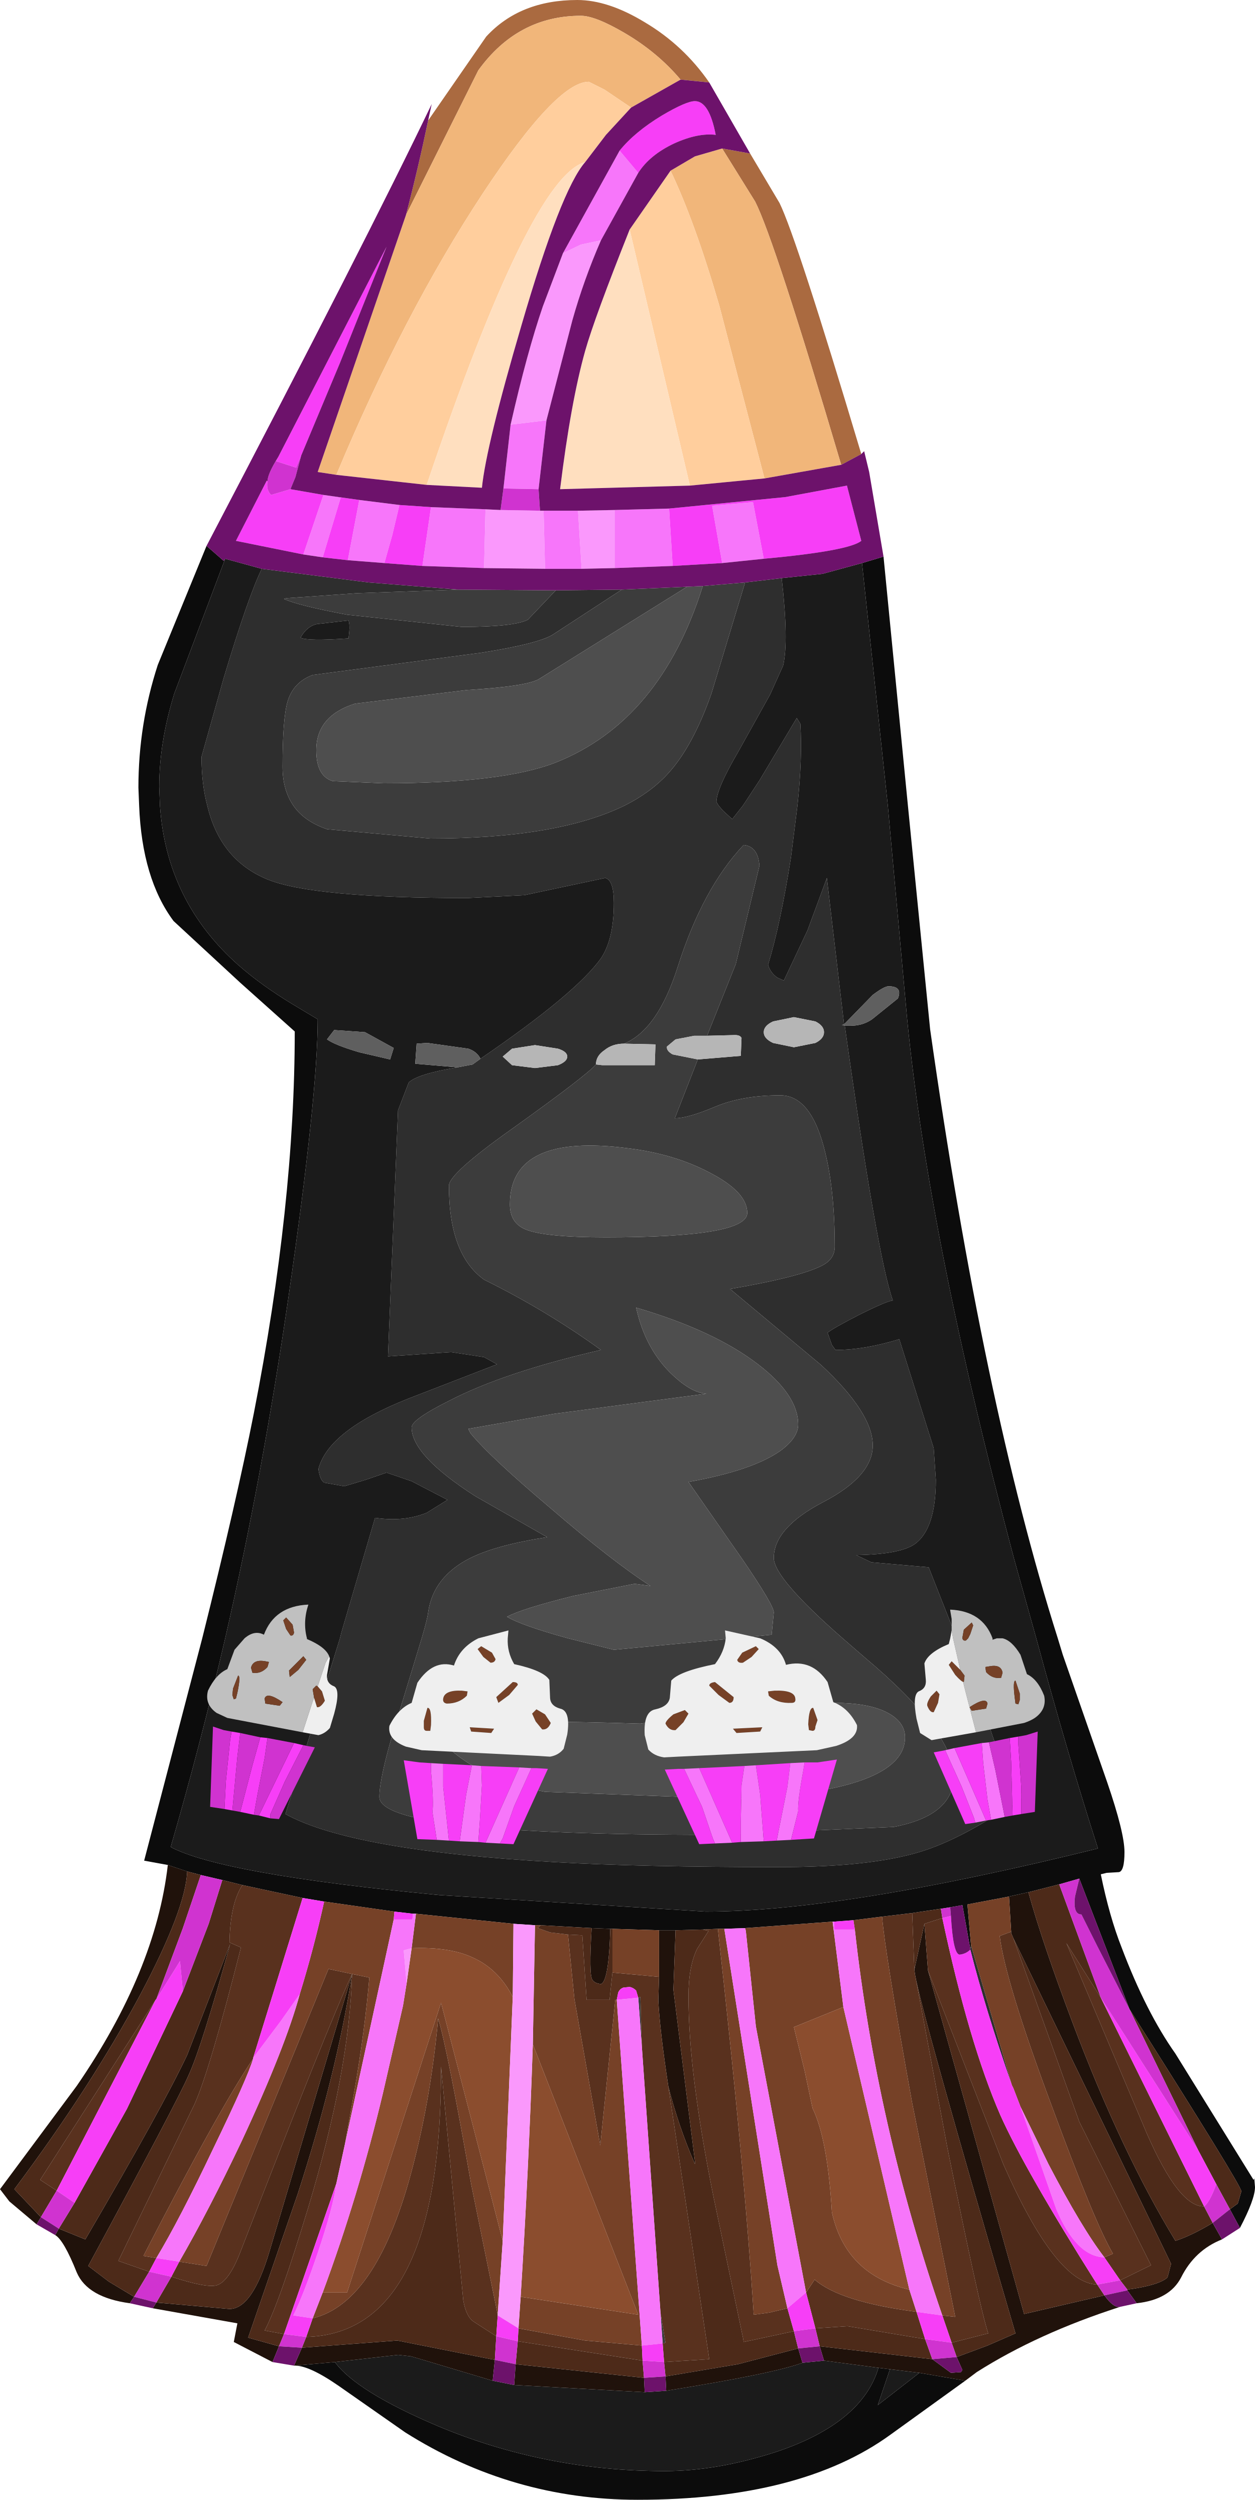 <?xml version="1.0" encoding="UTF-8" standalone="no"?>
<svg xmlns:ffdec="https://www.free-decompiler.com/flash" xmlns:xlink="http://www.w3.org/1999/xlink" ffdec:objectType="shape" height="174.25px" width="87.5px" xmlns="http://www.w3.org/2000/svg">
  <g transform="matrix(1.0, 0.0, 0.0, 1.0, 39.85, 135.7)">
    <path d="M9.6 -129.95 L7.6 -130.15 Q6.0 -132.05 3.7 -133.4 1.65 -134.6 0.65 -134.6 -3.75 -134.6 -6.5 -130.8 L-11.55 -120.7 Q-10.7 -123.95 -10.0 -127.3 L-5.95 -133.15 Q-3.6 -135.7 0.4 -135.7 2.55 -135.7 5.1 -134.15 7.8 -132.55 9.6 -129.95 M18.8 -103.3 Q14.15 -119.0 12.8 -121.65 L10.5 -125.35 12.45 -125.0 14.5 -121.55 Q15.7 -119.1 20.2 -104.05 L18.8 -103.3" fill="#aa6a40" fill-rule="evenodd" stroke="none"/>
    <path d="M-11.55 -120.7 L-6.5 -130.8 Q-3.75 -134.6 0.65 -134.6 1.65 -134.6 3.7 -133.4 6.0 -132.05 7.6 -130.15 L4.15 -128.2 2.3 -129.45 1.2 -130.0 Q-1.05 -130.0 -6.2 -122.2 -11.7 -113.85 -16.4 -102.6 L-17.7 -102.8 -11.55 -120.7 M6.9 -123.8 L8.6 -124.8 10.5 -125.35 12.8 -121.65 Q14.15 -119.0 18.8 -103.3 L13.45 -102.35 10.3 -114.4 Q8.6 -120.25 6.9 -123.8" fill="#f1b67a" fill-rule="evenodd" stroke="none"/>
    <path d="M4.15 -128.2 L2.4 -126.3 0.95 -124.4 Q-2.85 -123.4 -10.1 -101.9 L-16.4 -102.6 Q-11.7 -113.85 -6.2 -122.2 -1.05 -130.0 1.2 -130.0 L2.3 -129.45 4.15 -128.2 M6.9 -123.8 Q8.6 -120.25 10.3 -114.4 L13.45 -102.35 8.25 -101.85 4.05 -119.7 6.9 -123.8" fill="#ffce9d" fill-rule="evenodd" stroke="none"/>
    <path d="M0.95 -124.4 Q-0.75 -122.45 -3.5 -113.0 -5.95 -104.65 -6.25 -101.7 L-10.1 -101.9 Q-2.85 -123.4 0.95 -124.4 M8.25 -101.85 L-0.8 -101.6 Q-0.05 -107.7 0.95 -111.25 1.6 -113.55 4.05 -119.7 L8.25 -101.85" fill="#ffdfbf" fill-rule="evenodd" stroke="none"/>
    <path d="M21.75 -96.9 L23.45 -79.55 25.0 -63.95 Q28.7 -37.9 33.9 -21.5 L34.25 -20.35 37.35 -11.45 Q38.55 -7.95 38.55 -6.6 38.55 -5.25 38.15 -5.2 L37.3 -5.15 36.9 -5.05 Q37.5 -2.1 38.35 0.05 40.05 4.55 42.1 7.45 L47.55 16.25 47.6 16.15 47.65 16.75 Q47.65 17.6 46.6 19.6 L45.9 18.3 46.45 17.9 46.7 17.05 Q46.7 16.65 38.9 4.35 L35.4 -4.75 34.0 -4.35 31.85 -3.8 30.5 -3.5 27.6 -2.95 27.85 -0.1 27.8 0.15 27.25 -2.9 26.4 -2.75 25.75 -2.65 23.75 -2.35 21.65 -2.1 19.65 -1.85 18.3 -1.75 18.2 -1.75 12.1 -1.3 10.65 -1.25 10.2 -1.25 9.15 -1.2 7.25 -1.15 6.1 -1.15 2.85 -1.25 2.7 -1.25 1.4 -1.3 -2.15 -1.5 -2.55 -1.5 -4.05 -1.6 -10.85 -2.3 -11.05 -2.3 -12.35 -2.45 -17.25 -3.15 -18.75 -3.4 -22.95 -4.3 -24.35 -4.65 -25.85 -5.0 -26.8 -5.25 -28.15 -5.7 -29.8 -6.0 -25.75 -21.5 Q-23.35 -31.1 -22.15 -37.2 -19.3 -51.75 -19.3 -63.8 L-23.1 -67.2 -27.75 -71.5 Q-29.95 -74.45 -30.15 -79.55 L-30.2 -80.8 Q-30.2 -85.2 -28.85 -89.35 L-25.45 -97.65 -24.25 -96.6 -24.15 -96.75 -27.7 -87.35 Q-28.75 -83.95 -28.75 -80.85 L-28.7 -79.55 Q-28.25 -72.85 -23.2 -68.4 -21.6 -67.0 -19.45 -65.7 L-17.7 -64.65 Q-17.7 -59.35 -19.75 -45.2 -21.55 -32.8 -24.15 -21.5 -25.9 -14.0 -27.95 -6.95 -24.35 -5.05 -9.2 -3.6 L9.35 -2.45 Q18.9 -2.45 36.7 -6.85 34.55 -13.55 32.4 -21.5 L30.85 -27.05 Q24.9 -49.35 23.4 -64.65 L22.05 -79.55 20.25 -96.45 21.75 -96.9 M27.45 30.25 L22.25 34.0 Q16.0 38.55 4.6 38.55 -4.15 38.55 -11.6 33.85 L-16.25 30.6 Q-18.35 29.15 -19.35 29.2 L-16.5 28.95 Q-15.0 31.0 -9.35 33.4 -1.85 36.55 6.5 36.55 10.15 36.55 14.3 35.2 20.25 33.2 21.4 29.35 L22.2 29.45 21.35 31.95 24.25 29.7 27.45 30.25" fill="#0c0c0c" fill-rule="evenodd" stroke="none"/>
    <path d="M14.65 -95.4 Q15.15 -91.0 14.75 -89.3 L13.85 -87.3 11.65 -83.35 Q10.1 -80.7 10.1 -79.8 L10.25 -79.55 10.55 -79.2 11.2 -78.6 11.95 -79.55 13.1 -81.3 15.7 -85.65 15.95 -85.25 Q16.1 -82.85 15.75 -79.55 L15.3 -75.95 Q14.55 -71.2 13.7 -68.45 13.85 -67.9 14.35 -67.55 L14.8 -67.35 16.45 -70.85 17.8 -74.5 17.9 -73.65 19.0 -64.3 18.85 -64.25 19.05 -64.2 Q21.3 -48.15 22.4 -45.05 21.95 -45.0 20.05 -44.05 18.2 -43.1 17.85 -42.8 L18.15 -41.95 18.4 -41.6 Q20.4 -41.6 22.85 -42.35 L25.25 -34.75 25.4 -32.55 Q25.4 -29.1 23.9 -28.05 22.85 -27.35 19.85 -27.3 L20.9 -26.8 24.9 -26.45 26.85 -21.5 28.4 -17.95 28.65 -17.25 Q29.05 -15.3 29.95 -13.1 30.95 -10.85 31.55 -10.5 27.4 -7.55 24.25 -6.6 20.75 -5.55 14.5 -5.55 4.8 -5.55 -1.2 -5.9 -15.35 -6.7 -19.95 -9.25 L-16.15 -21.5 -16.05 -21.9 -13.7 -29.9 Q-11.7 -29.6 -10.1 -30.25 L-8.65 -31.15 -11.15 -32.45 -12.9 -33.05 -14.35 -32.55 -15.85 -32.1 -17.25 -32.35 Q-17.55 -32.55 -17.65 -33.3 -16.95 -36.0 -11.4 -38.2 L-5.2 -40.6 -6.1 -41.1 -8.4 -41.45 -12.8 -41.15 -12.1 -58.3 -11.35 -60.25 Q-10.7 -60.85 -7.95 -61.3 L-6.9 -61.5 -6.35 -61.9 Q0.3 -66.45 2.05 -68.9 2.95 -70.25 2.95 -72.75 2.95 -74.35 2.35 -74.5 L-3.3 -73.3 -7.25 -73.1 Q-18.0 -73.1 -21.2 -74.4 -24.5 -75.75 -25.4 -79.55 -25.8 -81.05 -25.8 -82.95 L-24.25 -88.45 Q-22.55 -94.1 -21.6 -96.05 L-14.15 -95.1 -7.9 -94.6 -14.95 -94.35 -19.9 -94.0 -20.05 -93.95 Q-19.1 -93.5 -15.65 -92.85 L-7.65 -92.0 Q-4.05 -92.0 -3.05 -92.5 L-1.1 -94.55 3.5 -94.6 -1.25 -91.5 Q-2.2 -90.85 -6.3 -90.2 L-18.05 -88.65 Q-19.4 -88.15 -19.8 -86.8 -20.15 -85.6 -20.15 -82.25 -20.15 -80.65 -19.4 -79.55 -18.65 -78.45 -17.05 -77.9 L-9.85 -77.25 Q-1.0 -77.25 3.7 -79.55 5.5 -80.45 6.7 -81.75 8.45 -83.65 9.75 -87.35 L12.1 -95.1 14.65 -95.4 M9.45 -63.5 L11.45 -68.5 13.1 -75.35 Q13.0 -76.7 12.0 -76.8 9.15 -73.8 7.4 -68.3 6.0 -63.9 3.65 -62.95 2.85 -62.95 2.3 -62.5 1.7 -62.1 1.7 -61.5 1.0 -60.7 -4.1 -57.05 -8.55 -53.9 -8.55 -53.05 -8.55 -48.25 -6.1 -46.5 -1.75 -44.35 2.05 -41.6 -4.7 -40.05 -8.55 -38.05 -11.15 -36.75 -11.15 -36.2 -11.15 -34.25 -6.7 -31.4 L-1.7 -28.55 Q-5.25 -28.0 -7.05 -27.1 -9.65 -25.8 -10.0 -23.3 -10.05 -22.85 -10.45 -21.5 L-11.85 -16.9 Q-13.4 -12.0 -13.4 -10.45 -13.4 -7.8 9.85 -7.8 L22.45 -8.35 Q26.65 -9.15 26.65 -11.9 26.65 -14.95 20.4 -20.2 L18.9 -21.5 Q14.1 -25.7 14.1 -27.1 14.1 -29.2 17.55 -31.0 21.0 -32.8 21.0 -34.95 21.0 -37.2 17.4 -40.55 L11.05 -45.85 Q16.0 -46.7 17.5 -47.5 18.35 -47.95 18.35 -48.8 18.35 -52.6 17.7 -55.3 16.75 -59.35 14.55 -59.35 11.9 -59.35 10.0 -58.55 8.1 -57.75 7.2 -57.75 L8.8 -61.85 11.8 -62.1 11.85 -63.35 Q11.75 -63.55 11.4 -63.55 L9.45 -63.5 M13.4 -63.75 Q13.4 -63.3 14.05 -63.0 L15.5 -62.7 17.0 -63.0 Q17.6 -63.3 17.6 -63.75 17.6 -64.2 17.0 -64.5 L15.5 -64.8 14.05 -64.5 Q13.4 -64.2 13.4 -63.75 M27.8 0.15 L27.85 -0.1 30.7 9.65 Q28.85 4.35 27.8 0.2 L27.8 0.15 M-15.5 -91.65 Q-15.45 -92.15 -15.55 -92.45 L-17.75 -92.2 Q-18.45 -92.05 -18.9 -91.25 -18.4 -91.0 -15.55 -91.2 L-15.5 -91.65 M-4.15 -62.6 L-4.8 -62.05 -4.15 -61.45 -2.55 -61.25 -0.95 -61.45 Q-0.3 -61.7 -0.3 -62.05 -0.3 -62.4 -0.95 -62.6 L-2.55 -62.85 -4.15 -62.6" fill="#2e2e2e" fill-rule="evenodd" stroke="none"/>
    <path d="M20.25 -96.45 L22.05 -79.55 23.4 -64.65 Q24.9 -49.35 30.85 -27.05 L32.4 -21.5 Q34.55 -13.55 36.7 -6.85 18.9 -2.45 9.35 -2.45 L-9.2 -3.6 Q-24.35 -5.05 -27.95 -6.95 -25.9 -14.0 -24.15 -21.5 -21.55 -32.8 -19.75 -45.2 -17.7 -59.35 -17.7 -64.65 L-19.45 -65.7 Q-21.6 -67.0 -23.2 -68.4 -28.25 -72.85 -28.7 -79.55 L-28.75 -80.85 Q-28.75 -83.95 -27.7 -87.35 L-24.15 -96.75 -21.6 -96.05 Q-22.55 -94.1 -24.25 -88.45 L-25.8 -82.95 Q-25.8 -81.05 -25.4 -79.55 -24.5 -75.75 -21.2 -74.4 -18.0 -73.1 -7.25 -73.1 L-3.3 -73.3 2.35 -74.5 Q2.95 -74.35 2.95 -72.75 2.95 -70.25 2.05 -68.9 0.3 -66.45 -6.35 -61.9 -6.6 -62.4 -7.2 -62.6 L-10.05 -63.0 -10.8 -62.95 -10.9 -61.55 -7.95 -61.3 Q-10.7 -60.85 -11.35 -60.25 L-12.1 -58.3 -12.8 -41.15 -8.4 -41.45 -6.1 -41.1 -5.2 -40.6 -11.4 -38.2 Q-16.95 -36.0 -17.65 -33.3 -17.55 -32.55 -17.25 -32.35 L-15.85 -32.1 -14.35 -32.55 -12.9 -33.05 -11.15 -32.45 -8.65 -31.15 -10.1 -30.25 Q-11.7 -29.6 -13.7 -29.9 L-16.05 -21.9 -16.15 -21.5 -19.95 -9.25 Q-15.35 -6.7 -1.2 -5.9 4.8 -5.55 14.5 -5.55 20.75 -5.55 24.25 -6.6 27.4 -7.55 31.55 -10.5 30.95 -10.85 29.95 -13.1 29.05 -15.3 28.65 -17.25 L28.4 -17.95 26.85 -21.5 24.9 -26.45 20.9 -26.8 19.85 -27.3 Q22.85 -27.35 23.9 -28.05 25.4 -29.1 25.4 -32.55 L25.25 -34.75 22.85 -42.35 Q20.4 -41.6 18.4 -41.6 L18.15 -41.95 17.85 -42.8 Q18.2 -43.1 20.05 -44.05 21.95 -45.0 22.4 -45.05 21.3 -48.15 19.05 -64.2 L19.45 -64.2 Q20.3 -64.2 20.95 -64.65 L22.75 -66.1 Q23.1 -66.95 22.1 -66.95 21.8 -66.95 21.0 -66.35 L19.0 -64.3 17.9 -73.65 17.8 -74.5 16.45 -70.85 14.8 -67.35 14.35 -67.55 Q13.85 -67.9 13.7 -68.45 14.55 -71.2 15.3 -75.95 L15.75 -79.55 Q16.1 -82.85 15.95 -85.25 L15.7 -85.65 13.1 -81.3 11.95 -79.55 11.2 -78.6 10.55 -79.2 10.25 -79.55 10.1 -79.8 Q10.1 -80.7 11.65 -83.35 L13.85 -87.3 14.75 -89.3 Q15.15 -91.0 14.65 -95.4 L17.5 -95.7 20.25 -96.45 M6.6 30.95 Q14.1 29.75 16.1 29.0 L17.6 28.85 21.4 29.35 Q20.25 33.2 14.3 35.2 10.15 36.55 6.5 36.55 -1.85 36.55 -9.35 33.4 -15.0 31.0 -16.5 28.95 L-12.1 28.45 -11.2 28.55 -10.35 28.8 -5.5 30.25 -4.0 30.55 5.1 31.05 6.6 30.95 M22.2 29.45 L24.25 29.7 21.35 31.95 22.2 29.45 M-15.5 -91.65 L-15.55 -91.2 Q-18.4 -91.0 -18.9 -91.25 -18.45 -92.05 -17.75 -92.2 L-15.55 -92.45 Q-15.45 -92.15 -15.5 -91.65 M-17.05 -63.25 Q-16.5 -62.85 -14.8 -62.35 L-12.65 -61.85 -12.4 -62.65 -14.4 -63.75 -16.55 -63.9 -17.05 -63.25" fill="#1b1b1b" fill-rule="evenodd" stroke="none"/>
    <path d="M12.1 -95.1 L9.75 -87.35 Q8.45 -83.65 6.7 -81.75 5.5 -80.45 3.7 -79.55 -1.0 -77.25 -9.85 -77.25 L-17.05 -77.9 Q-18.65 -78.45 -19.4 -79.55 -20.15 -80.65 -20.15 -82.25 -20.15 -85.6 -19.8 -86.8 -19.4 -88.15 -18.05 -88.65 L-6.3 -90.2 Q-2.2 -90.85 -1.25 -91.5 L3.5 -94.6 8.05 -94.8 -2.3 -88.35 Q-3.2 -87.85 -7.3 -87.6 L-15.1 -86.65 Q-17.8 -85.8 -17.8 -83.4 -17.8 -81.6 -16.65 -81.25 L-13.1 -81.1 Q-4.8 -81.1 -1.1 -82.55 6.2 -85.45 9.15 -94.85 L12.1 -95.1 M-1.1 -94.55 L-3.05 -92.5 Q-4.05 -92.0 -7.65 -92.0 L-15.65 -92.85 Q-19.1 -93.5 -20.05 -93.95 L-19.9 -94.0 -14.95 -94.35 -7.9 -94.6 -1.1 -94.55 M3.65 -62.95 Q6.0 -63.9 7.4 -68.3 9.15 -73.8 12.0 -76.8 13.0 -76.7 13.1 -75.35 L11.45 -68.5 9.45 -63.5 8.55 -63.5 7.25 -63.25 6.65 -62.75 Q6.6 -62.45 7.05 -62.2 L8.8 -61.85 7.2 -57.75 Q8.1 -57.75 10.0 -58.55 11.9 -59.35 14.55 -59.35 16.75 -59.35 17.7 -55.3 18.35 -52.6 18.35 -48.8 18.35 -47.95 17.5 -47.5 16.0 -46.7 11.05 -45.85 L17.4 -40.55 Q21.0 -37.2 21.0 -34.95 21.0 -32.8 17.55 -31.0 14.1 -29.2 14.1 -27.1 14.1 -25.7 18.9 -21.5 L20.4 -20.2 Q26.65 -14.95 26.65 -11.9 26.65 -9.15 22.45 -8.35 L9.85 -7.8 Q-13.4 -7.8 -13.4 -10.45 -13.4 -12.0 -11.85 -16.9 L-10.45 -21.5 Q-10.05 -22.85 -10.0 -23.3 -9.65 -25.8 -7.05 -27.1 -5.25 -28.0 -1.7 -28.55 L-6.7 -31.4 Q-11.15 -34.25 -11.15 -36.2 -11.15 -36.75 -8.55 -38.05 -4.7 -40.05 2.05 -41.6 -1.75 -44.35 -6.1 -46.5 -8.55 -48.25 -8.55 -53.05 -8.55 -53.9 -4.1 -57.05 1.0 -60.7 1.7 -61.5 L2.15 -61.45 5.8 -61.45 5.85 -62.9 3.65 -62.95 M7.1 -39.8 Q8.4 -38.6 9.4 -38.55 L-1.2 -37.15 -7.2 -36.1 -7.05 -35.8 Q-5.7 -34.15 -1.5 -30.6 2.8 -26.9 5.5 -25.15 L4.4 -25.3 0.1 -24.45 Q-3.5 -23.55 -4.5 -23.0 -3.5 -22.4 -0.25 -21.5 L2.95 -20.7 11.4 -21.5 13.95 -21.75 14.1 -23.3 Q14.1 -23.8 11.95 -26.95 L8.15 -32.4 Q12.65 -33.2 14.6 -34.6 15.8 -35.5 15.8 -36.4 15.8 -38.45 13.0 -40.6 9.95 -42.95 4.5 -44.55 5.15 -41.6 7.1 -39.8 M9.65 -53.95 Q7.2 -55.25 4.0 -55.65 -4.3 -56.75 -4.3 -51.75 -4.3 -50.45 -3.2 -50.0 -1.85 -49.45 2.4 -49.45 12.25 -49.45 12.25 -51.15 12.25 -52.6 9.65 -53.95 M4.8 -15.55 Q-3.2 -15.8 -8.65 -15.65 -8.65 -15.4 -9.05 -15.05 L-9.45 -14.7 Q-6.65 -11.65 -1.85 -10.8 L11.6 -10.3 Q23.25 -10.85 23.25 -14.6 23.25 -15.65 22.05 -16.3 20.75 -17.0 18.3 -17.0 L9.55 -16.25 4.8 -15.55 M4.65 3.55 L4.8 3.5 4.9 6.95 4.65 3.55 M6.2 25.5 L6.55 27.6 6.35 27.65 6.2 25.5" fill="#3c3c3c" fill-rule="evenodd" stroke="none"/>
    <path d="M8.05 -94.8 L9.15 -94.85 Q6.2 -85.45 -1.1 -82.55 -4.8 -81.1 -13.1 -81.1 L-16.65 -81.25 Q-17.8 -81.6 -17.8 -83.4 -17.8 -85.8 -15.1 -86.65 L-7.3 -87.6 Q-3.2 -87.85 -2.3 -88.35 L8.05 -94.8 M9.65 -53.95 Q12.25 -52.6 12.25 -51.15 12.25 -49.45 2.4 -49.45 -1.85 -49.45 -3.2 -50.0 -4.3 -50.45 -4.3 -51.75 -4.3 -56.75 4.0 -55.65 7.2 -55.25 9.65 -53.95 M7.1 -39.8 Q5.15 -41.6 4.5 -44.55 9.95 -42.95 13.0 -40.6 15.8 -38.45 15.8 -36.4 15.8 -35.5 14.6 -34.6 12.65 -33.2 8.15 -32.4 L11.95 -26.95 Q14.1 -23.8 14.1 -23.3 L13.95 -21.75 11.4 -21.5 2.95 -20.7 -0.25 -21.5 Q-3.5 -22.4 -4.5 -23.0 -3.5 -23.55 0.1 -24.45 L4.4 -25.3 5.5 -25.15 Q2.8 -26.9 -1.5 -30.6 -5.7 -34.15 -7.05 -35.8 L-7.2 -36.1 -1.2 -37.15 9.4 -38.55 Q8.4 -38.6 7.1 -39.8 M4.8 -15.55 L9.55 -16.25 18.3 -17.0 Q20.75 -17.0 22.05 -16.3 23.25 -15.65 23.25 -14.6 23.25 -10.85 11.6 -10.3 L-1.85 -10.8 Q-6.65 -11.65 -9.45 -14.7 L-9.05 -15.05 Q-8.65 -15.4 -8.65 -15.65 -3.2 -15.8 4.8 -15.55" fill="#4e4e4e" fill-rule="evenodd" stroke="none"/>
    <path d="M9.45 -63.5 L11.4 -63.55 Q11.75 -63.55 11.85 -63.35 L11.8 -62.1 8.8 -61.85 7.05 -62.2 Q6.6 -62.45 6.65 -62.75 L7.25 -63.25 8.55 -63.5 9.45 -63.5 M1.7 -61.5 Q1.7 -62.1 2.3 -62.5 2.85 -62.95 3.65 -62.95 L5.85 -62.9 5.8 -61.45 2.15 -61.45 1.7 -61.5 M13.4 -63.75 Q13.4 -64.2 14.05 -64.5 L15.5 -64.8 17.0 -64.5 Q17.6 -64.2 17.6 -63.75 17.6 -63.3 17.0 -63.0 L15.5 -62.7 14.05 -63.0 Q13.4 -63.3 13.4 -63.75 M-4.15 -62.6 L-2.55 -62.85 -0.95 -62.6 Q-0.3 -62.4 -0.3 -62.05 -0.3 -61.7 -0.95 -61.45 L-2.55 -61.25 -4.15 -61.45 -4.8 -62.05 -4.15 -62.6" fill="#b6b6b6" fill-rule="evenodd" stroke="none"/>
    <path d="M19.0 -64.3 L21.0 -66.35 Q21.8 -66.95 22.1 -66.95 23.1 -66.95 22.75 -66.1 L20.95 -64.65 Q20.3 -64.2 19.45 -64.2 L19.05 -64.2 18.85 -64.25 19.0 -64.3 M-7.95 -61.3 L-10.9 -61.55 -10.8 -62.95 -10.05 -63.0 -7.2 -62.6 Q-6.6 -62.4 -6.35 -61.9 L-6.9 -61.5 -7.95 -61.3 M-17.05 -63.25 L-16.55 -63.9 -14.4 -63.75 -12.4 -62.65 -12.65 -61.85 -14.8 -62.35 Q-16.5 -62.85 -17.05 -63.25" fill="#5f5f5f" fill-rule="evenodd" stroke="none"/>
    <path d="M45.35 20.4 Q43.45 21.15 42.5 23.05 41.7 24.6 39.4 24.85 L38.75 23.95 38.75 23.9 Q40.95 23.6 41.55 23.05 L41.8 22.1 30.8 -0.6 30.65 -0.95 30.65 -1.05 30.5 -3.5 31.85 -3.8 Q32.85 -0.2 34.95 5.35 38.35 14.35 42.1 20.5 43.2 20.15 44.7 19.25 L45.35 20.4 M38.25 25.1 Q32.5 26.95 28.25 29.65 L27.45 30.25 24.25 29.7 22.2 29.45 21.4 29.35 17.6 28.85 17.3 27.85 25.15 28.75 26.45 29.7 27.15 29.65 27.25 29.5 26.85 28.6 29.0 27.8 30.95 26.95 Q24.4 4.6 23.95 1.95 L23.9 1.6 24.6 -1.6 24.85 1.65 31.55 25.6 37.15 24.3 Q37.8 25.2 38.25 25.1 M-20.85 28.95 L-23.55 27.55 -23.3 26.25 -29.2 25.2 -28.95 24.8 -23.85 25.25 Q-22.25 25.25 -21.05 21.2 L-15.3 1.9 Q-16.4 8.95 -19.1 17.25 L-22.55 27.25 -20.4 27.85 -20.85 28.95 M-30.8 24.85 Q-33.75 24.45 -34.5 22.7 -35.4 20.45 -36.0 20.1 L-35.75 19.65 -33.9 20.4 Q-28.55 11.25 -26.8 7.55 L-23.8 -0.2 Q-25.8 7.0 -26.7 8.95 -27.5 10.8 -33.7 22.25 L-32.25 23.35 -30.5 24.4 -30.8 24.85 M-37.3 19.35 L-39.2 17.75 -39.85 16.9 -34.5 9.7 Q-29.0 1.7 -28.15 -5.7 L-26.8 -5.25 Q-26.9 -2.65 -30.05 3.3 -33.5 9.75 -38.85 16.9 L-37.0 18.85 -37.3 19.35 M7.25 -1.15 L7.1 3.0 8.6 14.95 8.6 15.15 Q7.45 12.5 6.75 9.75 6.15 5.8 6.05 3.75 L6.1 2.1 6.1 -1.15 7.25 -1.15 M6.55 29.95 L11.6 29.1 15.8 28.0 16.1 29.0 Q14.1 29.75 6.6 30.95 L6.55 29.95 M2.7 -1.25 Q2.6 2.4 2.05 2.6 1.6 2.55 1.45 2.3 1.2 1.95 1.4 -1.3 L2.7 -1.25 M5.1 31.05 L-4.0 30.55 -3.9 29.1 5.05 30.05 5.1 31.05 M-5.5 30.25 L-10.35 28.8 -11.2 28.55 -12.1 28.45 -16.5 28.95 -19.35 29.2 -18.8 27.95 -12.15 27.45 -5.35 28.8 -5.5 30.25" fill="#20120b" fill-rule="evenodd" stroke="none"/>
    <path d="M15.5 26.8 L12.0 27.55 11.95 27.25 9.9 17.45 Q8.15 8.8 8.15 3.45 8.15 1.4 8.75 0.15 L9.55 -1.1 9.15 -1.2 10.2 -1.25 Q12.05 15.35 12.7 25.65 L13.8 25.5 15.05 25.2 15.5 26.8 M6.75 9.75 L9.6 28.75 6.45 28.95 6.35 27.65 6.55 27.6 6.2 25.5 4.9 6.95 4.8 3.5 4.65 3.55 4.5 3.05 Q4.3 2.85 4.05 2.8 L3.6 2.85 Q3.35 2.95 3.25 3.2 L3.15 3.7 3.05 3.7 2.0 13.85 0.2 3.65 -0.25 -0.85 0.75 -0.8 1.05 3.7 2.65 3.7 2.85 1.8 6.1 2.1 6.05 3.75 Q6.15 5.8 6.75 9.75 M17.0 26.6 L16.35 24.1 16.95 23.2 Q18.7 24.75 24.05 25.45 L24.65 27.35 19.25 26.45 17.0 26.6 M21.65 -2.1 L23.75 -2.35 23.9 1.6 23.95 1.95 26.2 14.0 Q28.45 25.15 29.05 26.95 L26.5 27.6 25.85 25.7 26.75 25.8 23.75 10.9 Q21.85 0.4 21.65 -2.1 M24.6 -1.6 L25.85 -2.0 Q27.7 6.7 29.9 11.75 31.6 15.55 36.65 23.55 33.75 23.45 30.1 15.15 L24.85 1.65 24.6 -1.6 M30.65 -1.05 L30.65 -0.95 30.8 -0.6 35.4 12.2 40.4 22.2 38.25 23.25 37.15 21.65 37.75 21.4 Q36.5 19.3 33.5 11.15 30.25 2.45 29.85 -0.75 L30.65 -1.05 M36.9 3.55 L44.1 18.1 Q42.35 18.15 40.1 13.0 L34.5 -0.25 36.9 3.55 M4.9 27.8 L4.95 28.85 -3.75 27.5 -3.7 26.6 0.95 27.45 4.9 27.8 M-22.95 -4.3 L-18.75 -3.4 -22.2 7.75 -22.2 7.8 Q-24.6 11.35 -29.85 21.55 L-28.95 21.7 -29.45 22.65 -31.6 21.9 -26.3 11.0 Q-25.25 8.7 -23.05 0.05 L-23.85 -0.3 Q-23.8 -3.0 -22.95 -4.3 M-35.9 17.0 L-37.05 16.25 -29.0 3.7 -35.9 17.0 M-15.8 13.75 L-16.4 16.5 -20.05 27.0 -21.4 26.75 Q-20.4 24.9 -18.35 18.15 -15.5 8.7 -15.3 1.9 L-14.1 2.15 Q-14.4 5.75 -15.15 10.1 L-15.8 13.75 M-27.35 21.95 L-25.45 22.25 -16.95 1.55 -15.3 1.9 Q-16.95 5.4 -23.1 21.3 -23.9 23.35 -24.75 23.6 -25.45 23.8 -27.9 23.0 L-27.35 21.95 M-18.05 25.9 Q-13.5 24.8 -11.05 15.25 -9.8 10.45 -9.3 5.0 -8.65 7.15 -7.0 16.55 L-5.15 25.65 -5.15 25.7 -5.25 27.15 -6.8 26.15 Q-7.35 25.8 -7.55 24.65 L-9.1 8.35 Q-9.05 26.95 -18.5 27.2 L-18.05 25.9" fill="#59311e" fill-rule="evenodd" stroke="none"/>
    <path d="M15.05 25.2 L13.8 25.5 12.7 25.65 Q12.05 15.35 10.2 -1.25 L10.65 -1.25 14.35 22.2 15.05 25.2 M2.85 -1.25 L6.1 -1.15 6.1 2.1 2.85 1.8 2.85 -1.25 M-2.15 -1.5 L-2.35 -1.3 -1.5 -1.0 -0.25 -0.85 0.2 3.65 2.0 13.85 3.05 3.7 3.15 3.7 4.9 27.8 0.95 27.45 -3.7 26.6 -3.55 24.4 4.65 25.65 -2.7 6.8 -2.55 -1.5 -2.15 -1.5 M16.35 24.1 L12.85 5.55 12.15 -1.1 12.1 -1.3 18.2 -1.75 18.95 4.2 15.5 5.6 16.25 8.65 16.8 11.25 Q17.85 13.4 18.15 18.5 19.1 22.85 23.55 23.9 L24.05 25.45 Q18.7 24.75 16.95 23.2 L16.35 24.1 M19.75 -1.2 L19.65 -1.85 21.65 -2.1 Q21.85 0.4 23.75 10.9 L26.75 25.8 25.85 25.7 Q21.25 12.35 19.75 -1.2 M27.85 -0.1 L27.6 -2.95 30.5 -3.5 30.65 -1.05 29.85 -0.75 Q30.25 2.45 33.5 11.15 36.5 19.3 37.75 21.4 L37.15 21.65 Q35.6 19.65 33.25 15.15 L31.3 11.15 30.8 9.85 30.7 9.65 27.85 -0.1 M-17.25 -3.15 L-12.35 -2.45 -12.4 -1.9 -15.8 13.75 -15.15 10.1 Q-14.4 5.75 -14.1 2.15 L-15.3 1.9 -16.95 1.55 -25.45 22.25 -27.35 21.95 Q-25.3 18.4 -23.0 13.55 -19.95 7.0 -18.95 3.3 -17.95 0.05 -17.25 -3.15 M-10.85 -2.3 L-4.05 -1.6 -4.1 3.5 Q-5.1 1.55 -6.9 0.75 -8.5 0.0 -11.15 0.1 L-10.85 -2.3 M-18.05 25.9 L-17.35 24.1 -15.65 24.1 -9.1 3.9 -4.8 20.5 -5.15 25.65 -7.0 16.55 Q-8.65 7.15 -9.3 5.0 -9.8 10.45 -11.05 15.25 -13.5 24.8 -18.05 25.9 M-22.2 7.8 Q-22.6 9.15 -24.95 14.0 -27.35 19.05 -28.95 21.7 L-29.85 21.55 Q-24.6 11.35 -22.2 7.8" fill="#764127" fill-rule="evenodd" stroke="none"/>
    <path d="M23.55 23.9 Q19.1 22.85 18.15 18.5 17.85 13.4 16.8 11.25 L16.25 8.65 15.5 5.6 18.95 4.2 23.55 23.9 M-17.35 24.1 Q-14.85 17.35 -13.15 10.2 L-11.75 4.1 -11.5 2.55 -11.15 0.1 Q-8.5 0.0 -6.9 0.75 -5.1 1.55 -4.1 3.5 L-4.8 20.5 -9.1 3.9 -15.65 24.1 -17.35 24.1 M-3.55 24.4 Q-3.0 15.7 -2.7 6.8 L4.65 25.65 -3.55 24.4" fill="#8b4d2e" fill-rule="evenodd" stroke="none"/>
    <path d="M9.15 -1.2 L9.55 -1.1 8.75 0.15 Q8.15 1.4 8.15 3.45 8.15 8.8 9.9 17.45 L11.95 27.25 12.0 27.55 15.5 26.8 15.8 28.0 11.6 29.1 6.55 29.95 6.45 28.95 9.6 28.75 6.75 9.75 Q7.45 12.5 8.6 15.15 L8.6 14.95 7.1 3.0 7.25 -1.15 9.15 -1.2 M2.85 -1.25 L2.85 1.8 2.65 3.7 1.05 3.7 0.75 -0.8 -0.25 -0.85 -1.5 -1.0 -2.35 -1.3 -2.15 -1.5 1.4 -1.3 Q1.2 1.95 1.45 2.3 1.6 2.55 2.05 2.6 2.6 2.4 2.7 -1.25 L2.85 -1.25 M26.5 27.6 L29.05 26.95 Q28.45 25.15 26.2 14.0 L23.95 1.95 Q24.4 4.6 30.95 26.95 L29.0 27.8 26.85 28.6 26.5 27.6 M23.9 1.6 L23.75 -2.35 25.75 -2.65 25.85 -2.0 24.6 -1.6 23.9 1.6 M31.85 -3.8 L34.0 -4.35 36.9 3.55 34.5 -0.25 40.1 13.0 Q42.35 18.15 44.1 18.1 L44.7 19.25 Q43.2 20.15 42.1 20.5 38.35 14.35 34.95 5.35 32.85 -0.2 31.85 -3.8 M38.9 4.35 Q46.7 16.65 46.7 17.05 L46.45 17.9 45.9 18.3 44.95 16.55 43.7 14.2 38.9 4.35 M24.85 1.65 L30.1 15.15 Q33.75 23.45 36.65 23.55 L37.15 24.3 31.55 25.6 24.85 1.65 M38.25 23.25 L40.4 22.2 35.4 12.2 30.8 -0.6 41.8 22.1 41.55 23.05 Q40.95 23.6 38.75 23.9 L38.25 23.25 M4.95 28.85 L5.05 30.05 -3.9 29.1 -3.75 27.5 4.95 28.85 M17.3 27.85 L17.0 26.6 19.25 26.45 24.65 27.35 25.15 28.75 17.3 27.85 M-25.85 -5.0 L-27.1 -1.3 -28.95 3.65 -29.0 3.7 -37.05 16.25 -35.9 17.0 -37.0 18.85 -38.85 16.9 Q-33.5 9.75 -30.05 3.3 -26.9 -2.65 -26.8 -5.25 L-25.85 -5.0 M-27.1 3.1 L-25.3 -1.6 -24.35 -4.65 -22.95 -4.3 Q-23.8 -3.0 -23.85 -0.3 L-23.05 0.05 Q-25.25 8.7 -26.3 11.0 L-31.6 21.9 -29.45 22.65 -30.5 24.4 -32.25 23.35 -33.7 22.25 Q-27.5 10.8 -26.7 8.95 -25.8 7.0 -23.8 -0.2 L-26.8 7.55 Q-28.55 11.25 -33.9 20.4 L-35.75 19.65 -34.65 17.85 -31.0 11.3 -27.1 3.1 M-18.5 27.2 Q-9.05 26.95 -9.1 8.35 L-7.55 24.65 Q-7.35 25.8 -6.8 26.15 L-5.25 27.15 -5.35 28.8 -12.15 27.45 -18.8 27.95 -18.5 27.2 M-20.4 27.85 L-22.55 27.25 -19.1 17.25 Q-16.4 8.95 -15.3 1.9 -15.5 8.7 -18.35 18.15 -20.4 24.9 -21.4 26.75 L-20.05 27.0 -20.4 27.85 M-15.3 1.9 L-21.05 21.2 Q-22.25 25.25 -23.85 25.25 L-28.95 24.8 -27.9 23.0 Q-25.45 23.8 -24.75 23.6 -23.9 23.35 -23.1 21.3 -16.95 5.4 -15.3 1.9" fill="#4d2a19" fill-rule="evenodd" stroke="none"/>
    <path d="M2.05 -118.95 Q0.85 -116.2 0.05 -113.35 L-1.75 -106.4 -4.25 -106.1 Q-3.1 -111.15 -2.0 -114.35 L-0.6 -118.05 0.65 -118.65 2.05 -118.95 M-2.2 -100.1 L-1.95 -100.1 -1.85 -96.05 -6.1 -96.1 -6.0 -100.2 -4.95 -100.15 -2.2 -100.1 M0.45 -100.1 L3.0 -100.15 3.0 -96.1 0.7 -96.05 0.45 -100.1 M-4.05 -1.6 L-2.55 -1.5 -2.7 6.8 Q-3.0 15.7 -3.55 24.4 L-3.7 26.6 -5.15 25.7 -5.15 25.65 -4.8 20.5 -4.1 3.5 -4.05 -1.6 M-11.5 2.55 L-11.7 0.25 -11.15 0.1 -11.5 2.55" fill="#fa98fc" fill-rule="evenodd" stroke="none"/>
    <path d="M3.35 -125.2 L4.65 -123.65 2.05 -118.95 0.65 -118.65 -0.6 -118.05 3.35 -125.2 M-1.75 -106.4 L-2.3 -101.6 -4.75 -101.65 -4.25 -106.1 -1.75 -106.4 M-1.95 -100.1 L0.45 -100.1 0.7 -96.05 -1.85 -96.05 -1.95 -100.1 M3.0 -100.15 L6.8 -100.25 7.05 -96.25 3.0 -96.1 3.0 -100.15 M13.4 -96.75 L10.5 -96.45 9.8 -100.45 12.65 -100.7 13.4 -96.75 M-6.1 -96.1 L-10.4 -96.25 -9.8 -100.35 -6.0 -100.2 -6.1 -96.1 M-13.05 -96.45 L-15.6 -96.65 -14.8 -100.85 -12.0 -100.5 -12.5 -98.4 -13.05 -96.45 M-17.35 -96.85 L-18.7 -97.05 -17.3 -101.2 -16.1 -101.0 -17.35 -96.85 M16.35 24.1 L15.05 25.2 14.35 22.2 10.65 -1.25 12.1 -1.3 12.15 -1.1 12.85 5.55 16.35 24.1 M24.05 25.45 L23.55 23.9 18.95 4.2 18.2 -1.75 18.3 -1.75 18.3 -1.2 19.75 -1.2 Q21.25 12.35 25.85 25.7 L24.05 25.45 M31.3 11.15 L33.25 15.15 Q35.6 19.65 37.15 21.65 35.2 21.6 33.8 18.3 L31.3 11.15 M4.9 6.95 L6.2 25.5 6.35 27.65 4.9 27.8 3.15 3.7 4.65 3.55 4.9 6.95 M-11.05 -2.3 L-10.85 -2.3 -11.15 0.1 -11.7 0.25 -11.5 2.55 -11.75 4.1 -13.15 10.2 Q-14.85 17.35 -17.35 24.1 L-18.05 25.9 -19.4 25.7 Q-18.7 24.3 -17.7 21.35 -16.6 18.1 -16.4 16.5 L-15.8 13.75 -12.4 -1.9 -11.1 -1.9 -11.05 -2.3 M-22.2 7.75 L-20.25 5.15 -18.95 3.3 Q-19.95 7.0 -23.0 13.55 -25.3 18.4 -27.35 21.95 L-28.95 21.7 Q-27.35 19.05 -24.95 14.0 -22.6 9.15 -22.2 7.8 L-22.2 7.75" fill="#f776fa" fill-rule="evenodd" stroke="none"/>
    <path d="M3.35 -125.2 Q4.4 -126.5 6.3 -127.65 8.0 -128.65 8.6 -128.65 9.6 -128.65 10.05 -126.3 8.8 -126.45 7.15 -125.7 5.45 -124.9 4.65 -123.65 L3.35 -125.2 M6.8 -100.25 L14.9 -101.05 19.2 -101.85 20.2 -98.0 Q19.35 -97.3 13.4 -96.75 L12.65 -100.7 9.8 -100.45 10.5 -96.45 7.05 -96.25 6.8 -100.25 M-10.4 -96.25 L-13.05 -96.45 -12.5 -98.4 -12.0 -100.5 -9.8 -100.35 -10.4 -96.25 M-15.6 -96.65 L-17.35 -96.85 -16.1 -101.0 -17.3 -101.2 -14.8 -100.85 -15.6 -96.65 M-18.7 -97.05 L-23.4 -98.0 -21.25 -102.2 -21.2 -102.15 Q-21.3 -101.55 -20.95 -101.2 L-19.6 -101.6 -17.3 -101.2 -18.7 -97.05 M-20.45 -103.85 L-12.9 -118.5 -16.15 -110.4 -18.85 -103.95 -19.2 -103.1 -20.6 -103.55 -20.45 -103.85 M15.5 26.8 L15.05 25.2 16.35 24.1 17.0 26.6 15.5 26.8 M19.75 -1.2 L18.3 -1.2 18.3 -1.75 19.65 -1.85 19.75 -1.2 M25.85 25.7 L26.5 27.6 24.65 27.35 24.05 25.45 25.85 25.7 M25.85 -2.0 L26.45 -2.15 Q26.6 0.5 27.05 0.55 27.5 0.5 27.8 0.2 28.85 4.35 30.7 9.65 L30.8 9.85 31.3 11.15 33.8 18.3 Q35.2 21.6 37.15 21.65 L38.25 23.25 36.65 23.55 Q31.6 15.55 29.9 11.75 27.7 6.7 25.85 -2.0 M43.7 14.2 L44.95 16.55 Q44.5 17.8 44.1 18.1 L36.9 3.55 43.7 14.2 M3.15 3.7 L3.25 3.2 Q3.35 2.95 3.6 2.85 L4.05 2.8 Q4.3 2.85 4.5 3.05 L4.65 3.55 3.15 3.7 M6.35 27.65 L6.45 28.95 4.95 28.85 4.9 27.8 6.35 27.65 M-3.7 26.6 L-3.75 27.5 -5.25 27.15 -5.15 25.7 -3.7 26.6 M-28.95 3.65 L-27.3 1.0 -27.1 3.1 -31.0 11.3 -34.65 17.85 -35.9 17.0 -29.0 3.7 -28.95 3.65 M-18.75 -3.4 L-17.25 -3.15 Q-17.95 0.05 -18.95 3.3 L-20.25 5.15 -22.2 7.75 -18.75 -3.4 M-12.35 -2.45 L-11.05 -2.3 -11.1 -1.9 -12.4 -1.9 -12.35 -2.45 M-16.4 16.5 Q-16.6 18.1 -17.7 21.35 -18.7 24.3 -19.4 25.7 L-18.05 25.9 -18.5 27.2 -20.05 27.0 -16.4 16.5 M-28.95 21.7 L-27.35 21.95 -27.9 23.0 -29.45 22.65 -28.95 21.7" fill="#f73ef7" fill-rule="evenodd" stroke="none"/>
    <path d="M-2.3 -101.6 L-2.2 -100.1 -4.95 -100.15 -4.75 -101.65 -2.3 -101.6 M-21.2 -102.15 Q-21.2 -102.65 -20.45 -103.85 L-20.6 -103.55 -19.2 -103.1 -18.85 -103.95 -19.25 -102.45 -19.6 -101.6 -20.95 -101.2 Q-21.3 -101.55 -21.2 -102.15 M6.45 28.95 L6.55 29.95 5.05 30.05 4.95 28.85 6.45 28.95 M15.8 28.0 L15.5 26.8 17.0 26.6 17.3 27.85 15.8 28.0 M25.75 -2.65 L26.4 -2.75 26.45 -2.15 25.85 -2.0 25.75 -2.65 M34.0 -4.35 L35.4 -4.75 35.1 -3.5 Q34.95 -2.25 35.55 -2.25 L36.65 -0.05 38.9 4.35 43.7 14.2 36.9 3.55 34.0 -4.35 M38.75 23.9 L38.75 23.95 37.15 24.3 36.65 23.55 38.25 23.25 38.75 23.9 M44.1 18.1 Q44.5 17.8 44.95 16.55 L45.9 18.3 44.7 19.25 44.1 18.1 M25.15 28.75 L24.65 27.35 26.5 27.6 26.85 28.6 25.15 28.75 M-25.85 -5.0 L-24.35 -4.65 -25.3 -1.6 -27.1 3.1 -27.3 1.0 -28.95 3.65 -27.1 -1.3 -25.85 -5.0 M-37.0 18.85 L-35.9 17.0 -34.65 17.85 -35.75 19.65 -37.0 18.85 M-18.5 27.2 L-18.8 27.95 -20.4 27.85 -20.05 27.0 -18.5 27.2 M-5.35 28.8 L-5.25 27.15 -3.75 27.5 -3.9 29.1 -5.35 28.8 M-30.5 24.4 L-29.45 22.65 -27.9 23.0 -28.95 24.8 -30.5 24.4" fill="#d033d0" fill-rule="evenodd" stroke="none"/>
    <path d="M7.6 -130.15 L9.6 -129.95 12.45 -125.0 10.5 -125.35 8.6 -124.8 6.9 -123.8 4.05 -119.7 Q1.6 -113.55 0.95 -111.25 -0.05 -107.7 -0.8 -101.6 L8.25 -101.85 13.45 -102.35 18.8 -103.3 20.2 -104.05 20.4 -104.25 20.75 -102.8 21.75 -96.9 20.25 -96.45 17.5 -95.7 14.65 -95.4 12.1 -95.1 9.15 -94.85 8.05 -94.8 3.5 -94.6 -1.1 -94.55 -7.9 -94.6 -14.15 -95.1 -21.6 -96.05 -24.15 -96.75 -24.25 -96.6 -25.45 -97.65 Q-14.3 -118.95 -9.75 -128.45 L-10.0 -127.3 Q-10.7 -123.95 -11.55 -120.7 L-17.7 -102.8 -16.4 -102.6 -10.1 -101.9 -6.25 -101.7 Q-5.95 -104.65 -3.5 -113.0 -0.75 -122.45 0.95 -124.4 L2.4 -126.3 4.15 -128.2 7.6 -130.15 M4.65 -123.65 Q5.45 -124.9 7.15 -125.7 8.8 -126.45 10.05 -126.3 9.6 -128.65 8.6 -128.65 8.0 -128.65 6.3 -127.65 4.4 -126.5 3.35 -125.2 L-0.6 -118.05 -2.0 -114.35 Q-3.1 -111.15 -4.25 -106.1 L-4.75 -101.65 -4.95 -100.15 -6.0 -100.2 -9.8 -100.35 -12.0 -100.5 -14.8 -100.85 -17.3 -101.2 -19.6 -101.6 -19.25 -102.45 -18.85 -103.95 -16.15 -110.4 -12.9 -118.5 -20.45 -103.85 Q-21.2 -102.65 -21.2 -102.15 L-21.25 -102.2 -23.4 -98.0 -18.7 -97.05 -17.35 -96.85 -15.6 -96.65 -13.05 -96.45 -10.4 -96.25 -6.1 -96.1 -1.85 -96.05 0.7 -96.05 3.0 -96.1 7.05 -96.25 10.5 -96.45 13.4 -96.75 Q19.35 -97.3 20.2 -98.0 L19.2 -101.85 14.9 -101.05 6.8 -100.25 3.0 -100.15 0.45 -100.1 -1.95 -100.1 -2.2 -100.1 -2.3 -101.6 -1.75 -106.4 0.05 -113.35 Q0.85 -116.2 2.05 -118.95 L4.65 -123.65 M46.6 19.6 L45.35 20.4 44.7 19.25 45.9 18.3 46.6 19.6 M39.4 24.85 L38.25 25.1 Q37.8 25.2 37.15 24.3 L38.75 23.95 39.4 24.85 M-19.35 29.2 L-20.85 28.95 -20.4 27.85 -18.8 27.95 -19.35 29.2 M-29.2 25.2 L-30.8 24.85 -30.5 24.4 -28.95 24.8 -29.2 25.2 M-36.0 20.1 L-37.3 19.35 -37.0 18.85 -35.75 19.65 -36.0 20.1 M26.4 -2.75 L27.25 -2.9 27.8 0.15 27.8 0.2 Q27.5 0.5 27.05 0.55 26.6 0.5 26.45 -2.15 L26.4 -2.75 M35.4 -4.75 L38.9 4.35 36.65 -0.05 35.55 -2.25 Q34.95 -2.25 35.1 -3.5 L35.4 -4.75 M5.05 30.05 L6.55 29.95 6.6 30.95 5.1 31.05 5.05 30.05 M16.1 29.0 L15.8 28.0 17.3 27.85 17.6 28.85 16.1 29.0 M-4.0 30.55 L-5.5 30.25 -5.35 28.8 -3.9 29.1 -4.0 30.55 M26.85 28.6 L27.25 29.5 27.15 29.65 26.45 29.7 25.15 28.75 26.85 28.6" fill="#6d126b" fill-rule="evenodd" stroke="none"/>
    <path d="M12.05 -12.6 L12.85 -12.65 13.15 -10.6 13.4 -7.35 11.8 -7.3 11.8 -8.7 11.85 -11.25 12.05 -12.6 M15.25 -12.8 L16.25 -12.85 16.15 -12.25 Q15.75 -10.1 15.8 -9.45 L15.3 -7.45 14.3 -7.4 15.05 -11.15 15.25 -12.8 M7.85 -12.4 L8.9 -12.45 11.2 -7.25 10.0 -7.2 9.85 -7.55 9.1 -9.75 7.85 -12.4 M26.05 -13.7 L26.7 -13.85 28.9 -8.8 28.15 -8.65 28.05 -9.0 27.2 -11.15 26.05 -13.7 M28.6 -14.2 L29.1 -14.25 29.55 -12.3 30.2 -9.05 29.25 -8.85 29.0 -10.25 28.7 -12.8 28.6 -14.2 M-9.8 -12.8 L-8.95 -12.75 -8.95 -11.15 -8.55 -7.4 -9.4 -7.45 -9.7 -9.4 Q-9.6 -10.05 -9.8 -12.25 L-9.8 -12.8 M-6.95 -12.65 L-6.3 -12.6 -6.25 -11.25 -6.4 -8.7 -6.5 -7.3 -7.8 -7.35 -7.35 -10.6 -6.95 -12.65 M-3.65 -12.5 L-2.8 -12.45 -4.0 -9.8 -4.8 -7.55 -5.0 -7.2 -6.0 -7.25 -3.65 -12.5" fill="#f776fa" fill-rule="evenodd" stroke="none"/>
    <path d="M26.5 -22.05 L26.5 -22.6 26.5 -22.85 26.4 -23.45 26.4 -23.5 Q28.65 -23.4 29.35 -21.5 L29.35 -21.4 29.65 -21.5 30.05 -21.5 Q30.7 -21.35 31.3 -20.35 L31.75 -19.0 Q32.5 -18.65 32.95 -17.5 33.15 -16.55 32.3 -15.95 32.0 -15.75 31.55 -15.6 L28.2 -14.95 27.5 -17.65 27.3 -18.45 27.35 -18.45 27.4 -18.9 27.1 -19.3 26.6 -21.5 26.5 -22.05 M31.25 -17.65 L30.95 -18.55 Q30.75 -18.55 30.9 -17.35 L30.95 -16.95 31.15 -16.9 31.25 -17.2 31.25 -17.65 M27.9 -22.6 L27.35 -22.1 27.25 -21.55 27.25 -21.5 Q27.3 -21.3 27.5 -21.35 L27.65 -21.5 27.8 -21.8 28.0 -22.4 27.9 -22.6 M29.15 -19.55 L28.85 -19.5 28.9 -19.15 Q29.35 -18.65 29.95 -18.75 L30.05 -19.1 Q29.95 -19.7 29.15 -19.55 M29.0 -16.95 Q28.9 -17.45 27.75 -16.7 L27.9 -16.45 28.9 -16.6 29.0 -16.95 M-18.75 -14.95 L-24.0 -15.95 -24.75 -16.3 Q-25.6 -16.9 -25.35 -17.85 -24.8 -19.0 -24.0 -19.35 L-23.5 -20.7 -22.8 -21.5 Q-22.1 -22.1 -21.45 -21.75 -20.7 -23.75 -18.35 -23.85 -18.75 -22.65 -18.45 -21.5 L-18.45 -21.45 Q-17.15 -20.9 -16.9 -20.25 L-17.15 -19.8 -17.7 -18.15 -17.8 -18.2 -18.05 -17.95 -17.95 -17.35 -18.05 -17.1 -18.75 -14.95 M-21.35 -19.9 Q-22.2 -20.05 -22.35 -19.45 L-22.25 -19.1 Q-21.65 -19.0 -21.2 -19.5 L-21.1 -19.85 -21.35 -19.9 M-21.4 -17.3 L-21.35 -16.95 -20.35 -16.8 -20.15 -17.05 Q-21.25 -17.8 -21.4 -17.3 M-23.6 -18.0 L-23.65 -17.55 -23.55 -17.25 -23.4 -17.3 -23.3 -17.7 Q-23.05 -18.9 -23.25 -18.9 L-23.6 -18.0 M-19.9 -22.95 L-20.1 -22.75 -19.9 -22.15 -19.6 -21.7 Q-19.4 -21.65 -19.35 -21.9 L-19.45 -22.45 -19.9 -22.95 M-18.7 -20.25 L-19.7 -19.25 -19.65 -18.8 -19.05 -19.3 -18.5 -20.0 -18.7 -20.25" fill="#c0c0c0" fill-rule="evenodd" stroke="none"/>
    <path d="M12.85 -20.95 L13.05 -20.75 12.55 -20.2 11.95 -19.8 Q11.6 -19.75 11.55 -20.0 L11.9 -20.5 12.85 -20.95 M14.15 -17.85 Q15.55 -17.9 15.6 -17.3 15.65 -17.0 15.35 -17.0 14.35 -16.95 13.75 -17.5 L13.7 -17.8 14.15 -17.85 M10.0 -18.45 L11.3 -17.4 Q11.3 -17.0 11.0 -17.0 L10.25 -17.55 9.6 -18.2 Q9.6 -18.4 10.0 -18.45 M13.3 -15.3 L13.15 -15.0 11.5 -14.9 11.25 -15.2 13.3 -15.3 M17.15 -15.8 L17.0 -15.35 Q17.0 -15.05 16.8 -15.05 L16.55 -15.1 16.5 -15.5 Q16.55 -16.7 16.85 -16.65 L17.15 -15.8 M7.9 -16.5 L8.15 -16.25 7.8 -15.65 7.25 -15.1 Q6.8 -15.05 6.55 -15.55 6.55 -15.75 7.1 -16.2 L7.9 -16.5 M27.1 -19.3 L27.4 -18.9 27.35 -18.45 Q27.2 -18.45 26.75 -18.95 L26.3 -19.65 26.5 -19.9 27.1 -19.3 M31.25 -17.65 L31.25 -17.2 31.15 -16.9 30.95 -16.95 30.9 -17.35 Q30.75 -18.55 30.95 -18.55 L31.25 -17.65 M27.9 -22.6 L28.0 -22.4 27.8 -21.8 27.65 -21.5 27.5 -21.35 Q27.3 -21.3 27.25 -21.5 L27.25 -21.55 27.35 -22.1 27.9 -22.6 M29.15 -19.55 Q29.95 -19.7 30.05 -19.1 L29.95 -18.75 Q29.35 -18.65 28.9 -19.15 L28.85 -19.5 29.15 -19.55 M25.45 -17.85 L25.65 -17.6 25.55 -17.0 25.25 -16.35 Q25.0 -16.3 24.8 -16.8 24.75 -17.0 25.05 -17.45 L25.45 -17.85 M29.0 -16.95 L28.9 -16.6 27.9 -16.45 27.75 -16.7 Q28.9 -17.45 29.0 -16.95 M-17.95 -17.35 L-18.05 -17.95 -17.8 -18.2 -17.7 -18.15 -17.4 -17.8 -17.2 -17.15 Q-17.5 -16.65 -17.75 -16.7 L-17.95 -17.35 M-23.6 -18.0 L-23.25 -18.9 Q-23.05 -18.9 -23.3 -17.7 L-23.4 -17.3 -23.55 -17.25 -23.65 -17.55 -23.6 -18.0 M-21.4 -17.3 Q-21.25 -17.8 -20.15 -17.05 L-20.35 -16.8 -21.35 -16.95 -21.4 -17.3 M-21.35 -19.9 L-21.1 -19.85 -21.2 -19.5 Q-21.65 -19.0 -22.25 -19.1 L-22.35 -19.45 Q-22.2 -20.05 -21.35 -19.9 M-4.1 -18.45 Q-3.75 -18.45 -3.75 -18.25 L-4.35 -17.55 -5.1 -17.0 -5.25 -17.4 -4.1 -18.45 M-7.65 -17.85 L-7.25 -17.8 -7.3 -17.5 Q-7.85 -16.95 -8.7 -16.95 -9.0 -17.0 -8.95 -17.3 -8.85 -17.9 -7.65 -17.85 M-6.3 -20.95 L-5.55 -20.5 -5.3 -20.05 Q-5.35 -19.8 -5.65 -19.8 L-6.15 -20.2 -6.55 -20.75 -6.3 -20.95 M-2.45 -16.55 L-1.85 -16.2 -1.45 -15.6 Q-1.65 -15.1 -2.05 -15.15 L-2.5 -15.7 -2.75 -16.25 -2.45 -16.55 M-7.1 -15.3 L-5.4 -15.2 -5.6 -14.9 -7.0 -15.0 -7.1 -15.3 M-10.3 -15.75 L-10.05 -16.65 Q-9.75 -16.7 -9.8 -15.45 L-9.85 -15.05 -10.1 -15.05 Q-10.3 -15.05 -10.3 -15.3 L-10.3 -15.75 M-18.7 -20.25 L-18.5 -20.0 -19.05 -19.3 -19.65 -18.8 -19.7 -19.25 -18.7 -20.25 M-19.9 -22.95 L-19.45 -22.45 -19.35 -21.9 Q-19.4 -21.65 -19.6 -21.7 L-19.9 -22.15 -20.1 -22.75 -19.9 -22.95" fill="#764127" fill-rule="evenodd" stroke="none"/>
    <path d="M12.05 -12.6 L11.85 -11.25 11.8 -8.7 11.8 -7.3 11.2 -7.25 8.9 -12.45 12.05 -12.6 M13.4 -7.35 L13.15 -10.6 12.85 -12.65 15.25 -12.8 15.05 -11.15 14.3 -7.4 13.4 -7.35 M16.25 -12.85 L17.15 -12.85 18.5 -13.05 16.9 -7.55 15.3 -7.45 15.8 -9.45 Q15.75 -10.1 16.15 -12.25 L16.25 -12.85 M7.85 -12.4 L9.1 -9.75 9.85 -7.55 10.0 -7.2 8.9 -7.15 6.5 -12.35 7.45 -12.4 7.85 -12.4 M31.15 -14.65 L31.15 -14.1 31.35 -11.2 31.35 -9.25 30.75 -9.15 30.65 -12.9 30.55 -14.55 31.15 -14.65 M26.05 -13.7 L27.2 -11.15 28.05 -9.0 28.15 -8.65 27.45 -8.55 25.25 -13.55 25.8 -13.65 26.05 -13.7 M28.9 -8.8 L26.7 -13.85 28.6 -14.2 28.7 -12.8 29.0 -10.25 29.25 -8.85 28.9 -8.8 M-24.2 -9.6 L-24.1 -11.55 -23.8 -14.45 -23.7 -15.0 -23.1 -14.9 -23.3 -13.25 -23.65 -9.5 -24.2 -9.6 M-21.7 -14.6 L-21.2 -14.55 -21.4 -13.15 -21.9 -10.6 -22.15 -9.2 -23.1 -9.4 -22.25 -12.65 -21.7 -14.6 M-19.35 -14.2 L-18.7 -14.05 -20.0 -11.5 -20.95 -9.35 -21.0 -9.25 -21.0 -8.95 -21.8 -9.15 -19.35 -14.2 M-8.95 -12.75 L-6.95 -12.65 -7.35 -10.6 -7.8 -7.35 -8.55 -7.4 -8.95 -11.15 -8.95 -12.75 M-6.3 -12.6 L-3.65 -12.5 -6.0 -7.25 -6.5 -7.3 -6.4 -8.7 -6.25 -11.25 -6.3 -12.6 M-2.8 -12.45 L-2.45 -12.45 -1.65 -12.4 -4.05 -7.15 -5.0 -7.2 -4.8 -7.55 -4.0 -9.8 -2.8 -12.45 M-9.4 -7.45 L-10.75 -7.5 -11.7 -13.0 -10.6 -12.85 -9.8 -12.8 -9.8 -12.25 Q-9.6 -10.05 -9.7 -9.4 L-9.4 -7.45" fill="#f73ef7" fill-rule="evenodd" stroke="none"/>
    <path d="M12.85 -20.95 L11.9 -20.5 11.55 -20.0 Q11.6 -19.75 11.95 -19.8 L12.55 -20.2 13.05 -20.75 12.85 -20.95 M14.95 -19.65 Q16.75 -20.1 17.85 -18.45 L18.25 -17.05 Q19.3 -16.65 19.9 -15.45 20.0 -14.5 18.45 -14.0 L17.1 -13.7 7.4 -13.25 6.45 -13.2 Q5.75 -13.3 5.35 -13.75 L5.1 -14.75 Q5.0 -16.4 5.85 -16.55 6.75 -16.75 6.85 -17.35 L6.95 -18.55 Q7.5 -19.2 10.0 -19.7 10.65 -20.55 10.75 -21.5 L10.7 -22.05 13.15 -21.5 Q14.6 -20.9 14.95 -19.65 M13.3 -15.3 L11.25 -15.2 11.5 -14.9 13.15 -15.0 13.3 -15.3 M10.0 -18.45 Q9.6 -18.4 9.6 -18.2 L10.25 -17.55 11.0 -17.0 Q11.3 -17.0 11.3 -17.4 L10.0 -18.45 M14.15 -17.85 L13.7 -17.8 13.75 -17.5 Q14.35 -16.95 15.35 -17.0 15.65 -17.0 15.6 -17.3 15.55 -17.9 14.15 -17.85 M7.9 -16.5 L7.1 -16.2 Q6.55 -15.75 6.55 -15.55 6.8 -15.05 7.25 -15.1 L7.8 -15.65 8.15 -16.25 7.9 -16.5 M17.15 -15.8 L16.85 -16.65 Q16.55 -16.7 16.5 -15.5 L16.55 -15.1 16.8 -15.05 Q17.0 -15.05 17.0 -15.35 L17.15 -15.8 M28.2 -14.95 L25.65 -14.5 25.1 -14.4 24.3 -14.9 24.05 -15.9 Q23.75 -17.55 24.2 -17.8 24.75 -18.0 24.7 -18.6 L24.6 -19.75 Q24.85 -20.5 26.3 -21.1 L26.4 -21.5 26.5 -22.05 26.6 -21.5 27.1 -19.3 26.5 -19.9 26.3 -19.65 26.75 -18.95 Q27.2 -18.45 27.35 -18.45 L27.3 -18.45 27.5 -17.65 28.2 -14.95 M25.45 -17.85 L25.05 -17.45 Q24.75 -17.0 24.8 -16.8 25.0 -16.3 25.25 -16.35 L25.55 -17.0 25.65 -17.6 25.45 -17.85 M-18.75 -14.95 L-18.05 -17.1 -17.95 -17.35 -17.75 -16.7 Q-17.5 -16.65 -17.2 -17.15 L-17.4 -17.8 -17.7 -18.15 -17.15 -19.8 -16.9 -20.25 -16.85 -20.1 -17.05 -18.95 Q-17.1 -18.35 -16.55 -18.15 -16.1 -17.9 -16.55 -16.25 L-16.85 -15.25 Q-17.2 -14.85 -17.65 -14.75 L-18.2 -14.85 -18.75 -14.95 M-8.2 -19.6 Q-7.8 -20.85 -6.5 -21.5 L-4.4 -22.05 -4.45 -21.5 Q-4.5 -20.55 -4.0 -19.7 -1.95 -19.25 -1.55 -18.6 L-1.5 -17.4 Q-1.5 -16.8 -0.8 -16.6 -0.05 -16.45 -0.3 -14.8 L-0.55 -13.8 Q-0.9 -13.35 -1.5 -13.25 L-2.3 -13.3 -10.45 -13.7 -11.55 -13.95 Q-12.85 -14.45 -12.7 -15.4 -12.1 -16.6 -11.15 -17.0 L-10.75 -18.4 Q-9.65 -20.05 -8.2 -19.6 M-6.3 -20.95 L-6.55 -20.75 -6.15 -20.2 -5.65 -19.8 Q-5.35 -19.8 -5.3 -20.05 L-5.55 -20.5 -6.3 -20.95 M-7.65 -17.85 Q-8.85 -17.9 -8.95 -17.3 -9.0 -17.0 -8.7 -16.95 -7.85 -16.95 -7.3 -17.5 L-7.25 -17.8 -7.65 -17.85 M-4.1 -18.45 L-5.25 -17.4 -5.1 -17.0 -4.35 -17.55 -3.75 -18.25 Q-3.75 -18.45 -4.1 -18.45 M-10.3 -15.75 L-10.3 -15.3 Q-10.3 -15.05 -10.1 -15.05 L-9.85 -15.05 -9.8 -15.45 Q-9.75 -16.7 -10.05 -16.65 L-10.3 -15.75 M-7.1 -15.3 L-7.0 -15.0 -5.6 -14.9 -5.4 -15.2 -7.1 -15.3 M-2.45 -16.55 L-2.75 -16.25 -2.5 -15.7 -2.05 -15.15 Q-1.65 -15.1 -1.45 -15.6 L-1.85 -16.2 -2.45 -16.55" fill="#efefef" fill-rule="evenodd" stroke="none"/>
    <path d="M31.35 -9.25 L31.35 -11.2 31.15 -14.1 31.15 -14.65 31.7 -14.75 32.5 -15.0 32.3 -9.4 31.35 -9.25 M30.55 -14.55 L30.65 -12.9 30.75 -9.15 30.2 -9.05 29.55 -12.3 29.1 -14.25 30.55 -14.55 M-24.2 -9.6 L-25.2 -9.75 -25.0 -15.35 -24.25 -15.1 -23.7 -15.0 -23.8 -14.45 -24.1 -11.55 -24.2 -9.6 M-23.1 -14.9 L-21.7 -14.6 -22.25 -12.65 -23.1 -9.4 -23.65 -9.5 -23.3 -13.25 -23.1 -14.9 M-21.2 -14.55 L-19.35 -14.2 -21.8 -9.15 -22.15 -9.2 -21.9 -10.6 -21.4 -13.15 -21.2 -14.55 M-18.7 -14.05 L-18.45 -14.0 -17.9 -13.9 -20.4 -8.9 -21.0 -8.95 -21.0 -9.25 -20.95 -9.35 -20.0 -11.5 -18.7 -14.05" fill="#d033d0" fill-rule="evenodd" stroke="none"/>
  </g>
</svg>
